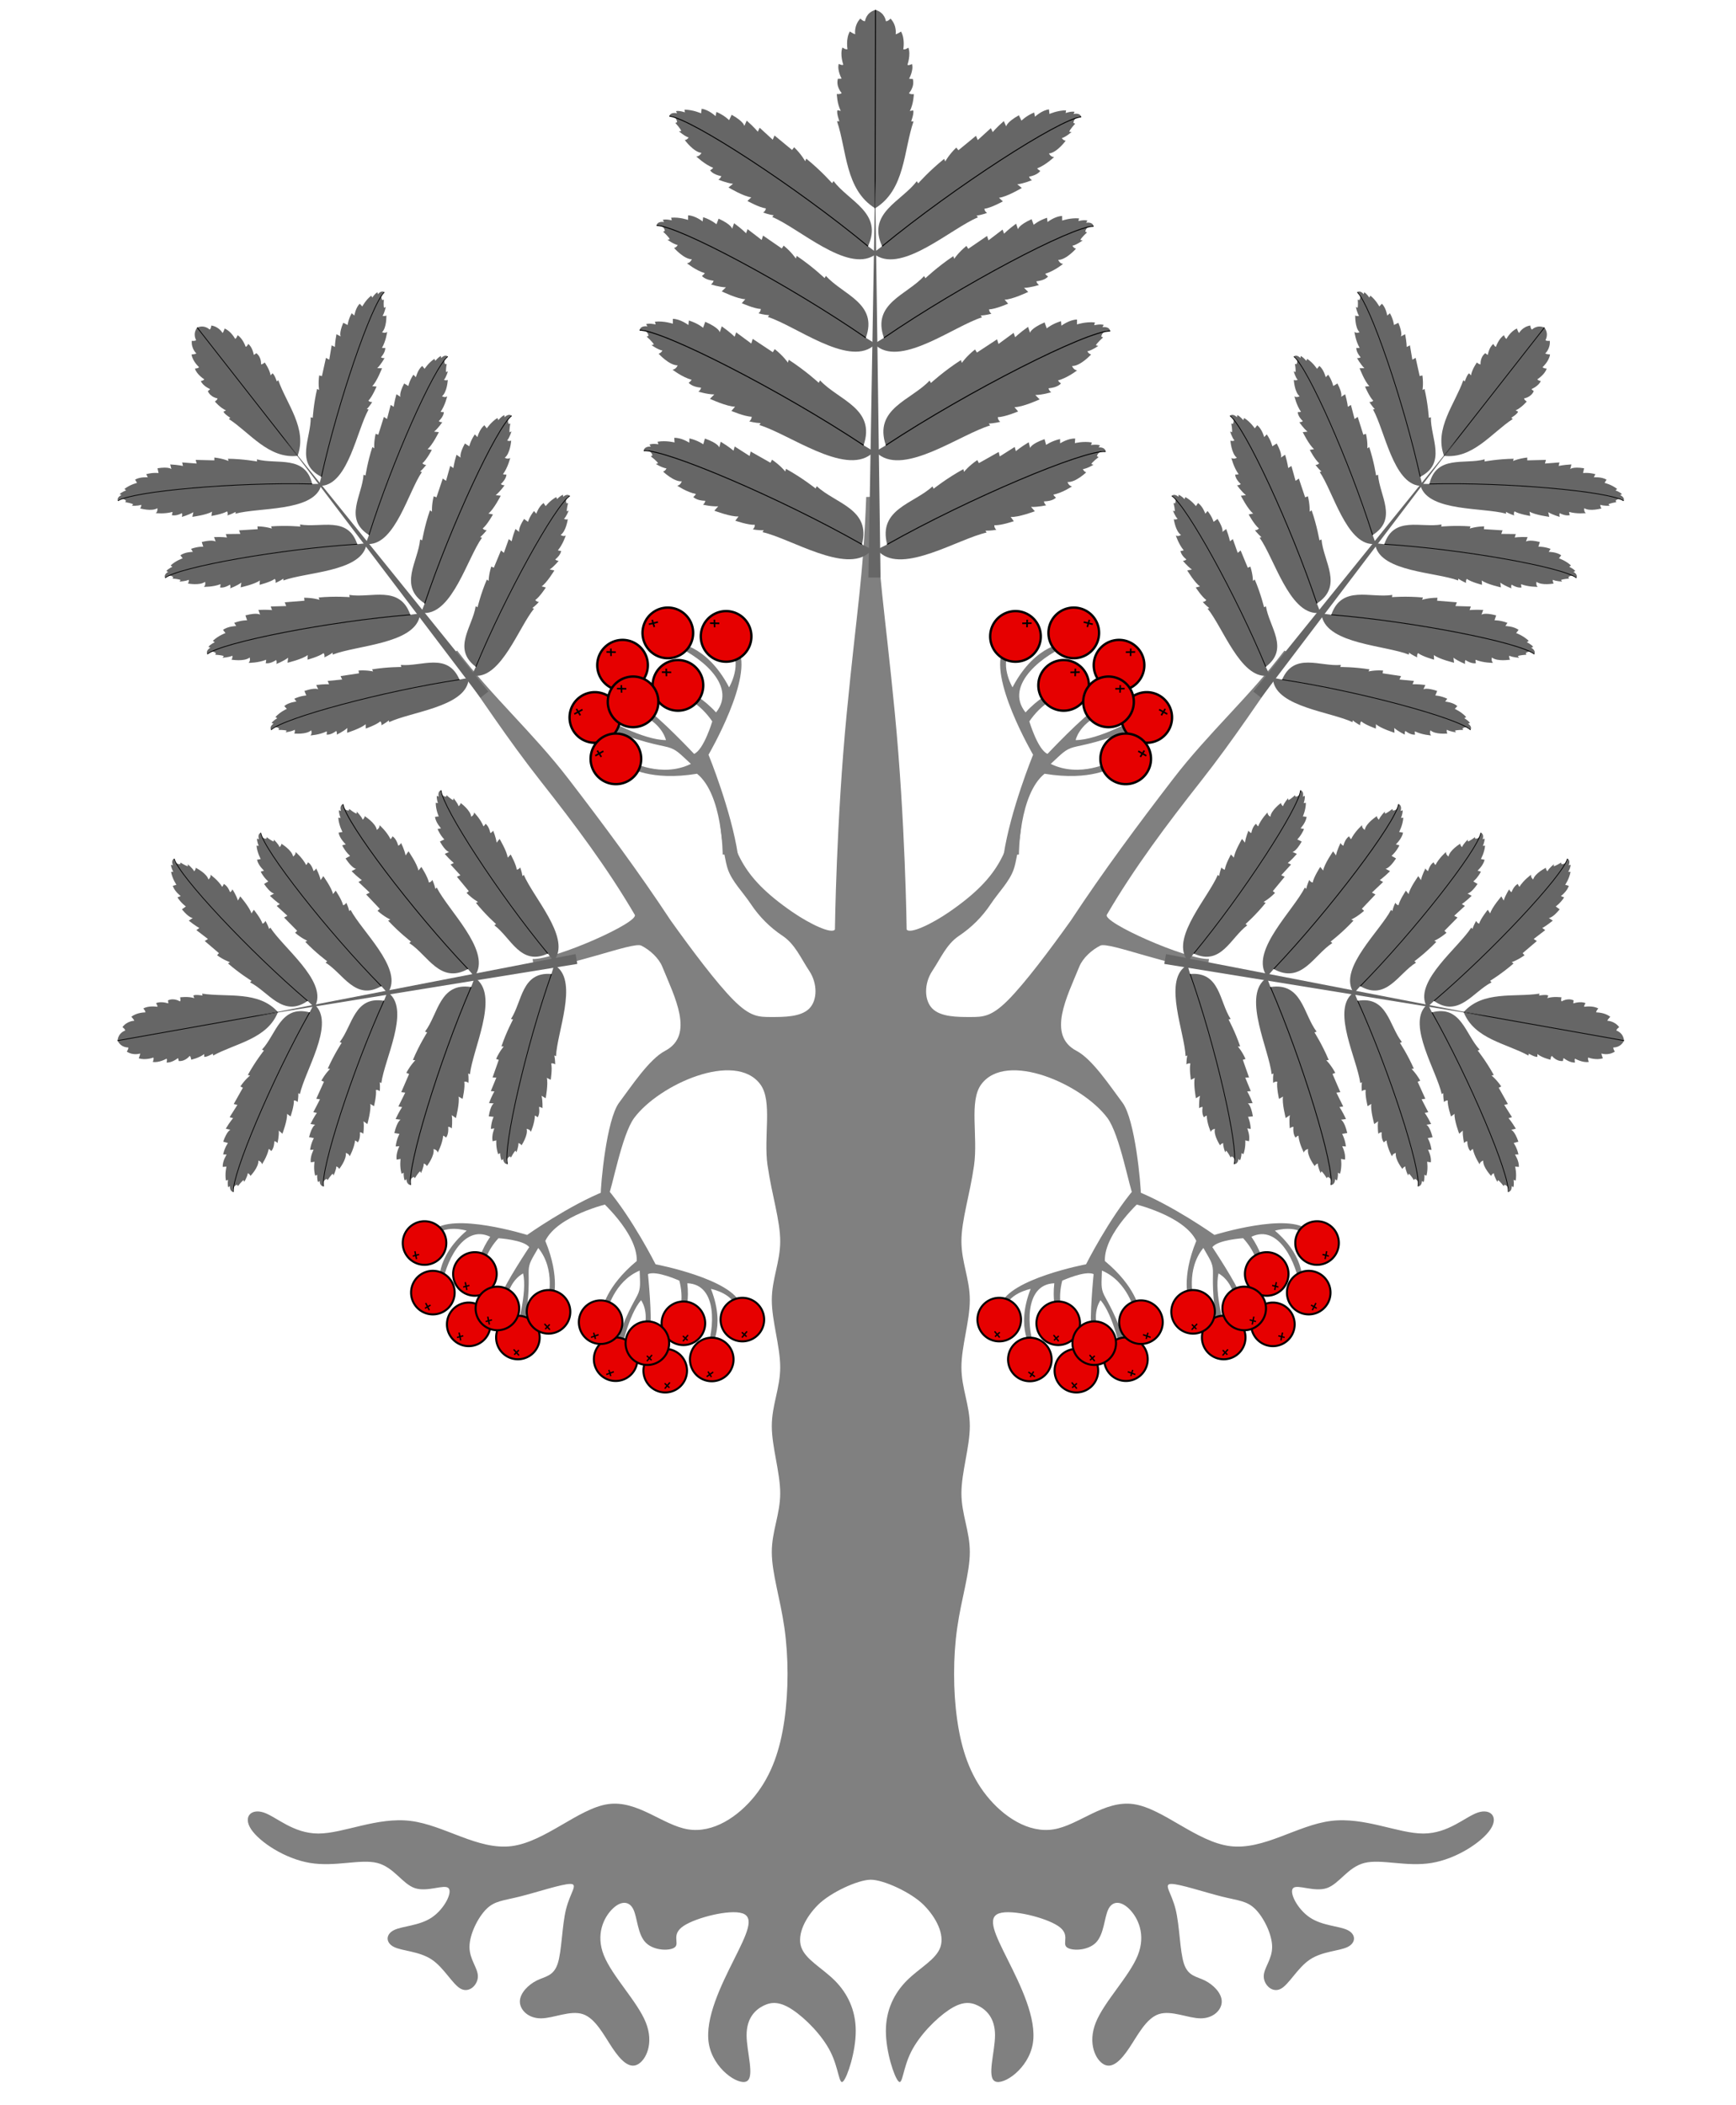 <?xml version="1.0" encoding="UTF-8" standalone="no"?>
<!-- Created with Inkscape (http://www.inkscape.org/) -->

<svg
   xmlns:dc="http://purl.org/dc/elements/1.1/"
   xmlns:cc="http://web.resource.org/cc/"
   xmlns:rdf="http://www.w3.org/1999/02/22-rdf-syntax-ns#"
   xmlns:svg="http://www.w3.org/2000/svg"
   xmlns="http://www.w3.org/2000/svg"
   xmlns:xlink="http://www.w3.org/1999/xlink"
   version="1.0"
   width="251"
   height="304.2"
   id="svg4166">
  <defs
     id="defs4168" />
  <g
     transform="matrix(1.202,0,0,1.202,-25.351,-4.888)"
     id="Rowan-Tree"
     style="fill:#808080;stroke:#000000">
    <path
       d="m 113.419,144.21 c -0.505,-3.535 0.633,-7.765 -0.882,-9.786 -1.515,-2.02 -4.545,-2.02 -7.576,-1.01 -3.03,1.01 -6.061,3.03 -7.576,5.051 -1.515,2.02 -2.664,8.544 -3.169,9.554 0,0 -0.878,-0.085 -0.878,-0.085 0,-1.515 0.709,-9.272 2.224,-11.293 1.515,-2.02 3.626,-5.231 5.524,-6.226 3.605,-1.889 1.137,-6.515 -0.334,-10.132 -0.425,-1.046 -1.515,-2.02 -2.525,-2.525 -1.01,-0.505 -8.81,2.7 -12.766,2.7 -0.168,-1.347 -0.135,0.261 -0.303,-1.086 2.719,0.081 12.972,-4.456 12.273,-5.343 -3.314,-5.666 -7.243,-10.886 -11.289,-16.022 -4.046,-5.136 -7.153,-9.946 -10.94,-15.279 l 0.884,-0.436 c 4.264,5.61 9.112,9.867 13.374,15.41 4.262,5.543 8.428,11.152 12.302,17.026 2.525,3.535 5.556,7.576 7.576,9.596 2.02,2.02 3.03,2.02 4.545,2.02 1.515,0 3.535,0 4.545,-1.01 1.01,-1.01 1.01,-3.03 0,-4.545 -1.01,-1.515 -1.689,-3.196 -3.204,-4.206 -1.515,-1.01 -2.793,-2.288 -3.804,-3.804 -1.01,-1.515 -2.288,-2.731 -2.793,-4.246 -0.505,-1.515 -1.015,-5.94 -1.015,-6.95 l 0.323,-1.038 c 1.475,5.765 2.064,8.76 8.473,13.173 2.08,1.432 4.721,2.697 5.115,2.102 0,0 0.16,-13.038 1.42,-26 1.255,-12.919 1.966,-15.993 2.343,-26 1.119,0 0.432,-0.081 0.551,-0.081 0.119,0 -0.568,0.081 0.55,0.081 0.376,10.007 1.087,13.081 2.343,26 1.259,12.962 1.42,26 1.42,26 0.394,0.596 3.035,-0.67 5.115,-2.102 6.409,-4.413 6.998,-7.408 8.473,-13.173 l 0.323,1.038 c 0,1.01 -0.51,5.435 -1.015,6.95 -0.505,1.515 -1.783,2.731 -2.793,4.246 -1.01,1.515 -2.288,2.793 -3.804,3.804 -1.515,1.01 -2.194,2.691 -3.204,4.206 -1.01,1.515 -1.01,3.535 0,4.545 1.01,1.01 3.03,1.01 4.545,1.01 1.515,0 2.525,0 4.545,-2.02 2.02,-2.02 5.051,-6.061 7.576,-9.596 3.874,-5.874 8.039,-11.483 12.302,-17.026 4.262,-5.543 9.11,-9.8 13.374,-15.41 l 0.884,0.436 c -3.787,5.333 -6.893,10.142 -10.94,15.279 -4.046,5.136 -7.975,10.356 -11.289,16.022 -0.699,0.887 9.555,5.425 12.273,5.343 -0.168,1.347 -0.135,-0.261 -0.303,1.086 -3.956,0 -11.756,-3.205 -12.766,-2.7 -1.01,0.505 -2.1,1.479 -2.525,2.525 -1.471,3.617 -3.938,8.243 -0.334,10.132 1.898,0.995 4.009,4.206 5.524,6.226 1.515,2.02 2.224,9.777 2.224,11.293 0,0 -0.878,0.085 -0.878,0.085 -0.505,-1.01 -1.654,-7.534 -3.169,-9.554 -1.515,-2.02 -4.545,-4.04 -7.576,-5.051 -3.03,-1.01 -6.061,-1.01 -7.576,1.01 -1.515,2.02 -0.377,6.25 -0.882,9.786 -0.505,3.535 -1.515,6.566 -1.515,9.091 0,2.525 1.01,4.545 1.01,7.071 0,2.525 -1.01,5.556 -1.01,8.081 0,2.525 1.01,4.545 1.01,7.071 0,2.525 -1.01,5.556 -1.01,8.081 0,2.525 1.01,4.545 1.01,7.071 0,2.525 -1.01,5.556 -1.515,9.091 -0.505,3.535 -0.505,7.576 0,11.111 0.505,3.535 1.515,6.566 3.535,9.091 2.02,2.525 5.051,4.545 8.081,4.04 3.03,-0.505 6.061,-3.535 9.596,-3.03 3.535,0.505 7.576,4.545 11.616,5.051 4.04,0.505 8.081,-2.525 12.121,-3.03 4.04,-0.505 8.081,1.515 11.111,1.515 3.03,0 5.051,-2.02 6.566,-2.525 1.515,-0.505 2.525,0.505 1.515,2.02 -1.01,1.515 -4.04,3.535 -7.071,4.04 -3.03,0.505 -6.061,-0.505 -8.081,0 -2.02,0.505 -3.03,2.525 -4.545,3.03 -1.515,0.505 -3.535,-0.505 -4.04,0 -0.505,0.505 0.505,2.525 2.02,3.535 1.515,1.01 3.535,1.01 4.545,1.515 1.01,0.505 1.01,1.515 0,2.02 -1.01,0.505 -3.03,0.505 -4.545,1.515 -1.515,1.01 -2.525,3.03 -3.535,3.535 -1.01,0.505 -2.02,-0.505 -2.02,-1.515 0,-1.01 1.01,-2.02 1.01,-3.535 0,-1.515 -1.01,-3.535 -2.02,-4.545 -1.01,-1.01 -2.02,-1.01 -4.04,-1.515 -2.02,-0.505 -5.051,-1.515 -6.061,-1.515 -1.01,0 0,1.01 0.505,3.03 0.505,2.02 0.505,5.051 1.01,6.566 0.505,1.515 1.515,1.515 2.525,2.02 1.01,0.505 2.02,1.515 2.02,2.525 0,1.01 -1.01,2.02 -2.525,2.02 -1.515,0 -3.535,-1.01 -5.051,-0.505 -1.515,0.505 -2.525,2.525 -3.535,4.04 -1.01,1.515 -2.02,2.525 -3.03,2.02 -1.01,-0.505 -2.02,-2.525 -1.01,-5.051 1.01,-2.525 4.04,-5.556 5.051,-8.081 1.01,-2.525 0,-4.545 -1.01,-5.556 -1.01,-1.01 -2.02,-1.01 -2.525,0 -0.505,1.01 -0.505,3.03 -1.515,4.04 -1.01,1.01 -3.03,1.01 -3.535,0.505 -0.505,-0.505 0.505,-1.515 -1.01,-2.525 -1.515,-1.01 -5.556,-2.02 -7.071,-1.515 -1.515,0.505 -0.505,2.525 1.01,5.556 1.515,3.03 3.535,7.071 3.03,10.101 -0.505,3.03 -3.535,5.051 -4.545,4.545 -1.01,-0.505 0,-3.535 0,-5.556 0,-2.02 -1.01,-3.03 -2.02,-3.535 -1.01,-0.505 -2.02,-0.505 -3.535,0.505 -1.515,1.01 -3.535,3.03 -4.545,5.051 -1.01,2.02 -1.01,4.04 -1.515,3.535 -0.505,-0.505 -1.515,-3.535 -1.515,-6.061 0,-2.525 1.01,-4.545 2.525,-6.061 1.515,-1.515 3.535,-2.525 4.04,-4.04 0.505,-1.515 -0.505,-3.535 -2.02,-5.051 -1.515,-1.515 -4.841,-3.03 -6.357,-3.03 -1.515,0 -4.841,1.515 -6.357,3.03 -1.515,1.515 -2.525,3.535 -2.02,5.051 0.505,1.515 2.525,2.525 4.04,4.04 1.515,1.515 2.525,3.535 2.525,6.061 0,2.525 -1.01,5.556 -1.515,6.061 -0.505,0.505 -0.505,-1.515 -1.515,-3.535 -1.01,-2.02 -3.03,-4.04 -4.545,-5.051 -1.515,-1.01 -2.525,-1.01 -3.535,-0.505 -1.01,0.505 -2.02,1.515 -2.02,3.535 0,2.02 1.01,5.051 0,5.556 -1.01,0.505 -4.04,-1.515 -4.545,-4.545 -0.505,-3.03 1.515,-7.071 3.03,-10.101 1.515,-3.03 2.525,-5.051 1.01,-5.556 -1.515,-0.505 -5.556,0.505 -7.071,1.515 -1.515,1.01 -0.505,2.02 -1.01,2.525 -0.505,0.505 -2.525,0.505 -3.535,-0.505 -1.01,-1.01 -1.01,-3.03 -1.515,-4.04 -0.505,-1.01 -1.515,-1.01 -2.525,0 -1.01,1.01 -2.02,3.03 -1.01,5.556 1.01,2.525 4.04,5.556 5.051,8.081 1.01,2.525 0,4.545 -1.01,5.051 -1.01,0.505 -2.02,-0.505 -3.03,-2.02 -1.01,-1.515 -2.02,-3.535 -3.535,-4.04 -1.515,-0.505 -3.535,0.505 -5.051,0.505 -1.515,0 -2.525,-1.01 -2.525,-2.02 0,-1.01 1.01,-2.02 2.02,-2.525 1.01,-0.505 2.02,-0.505 2.525,-2.02 0.505,-1.515 0.505,-4.545 1.01,-6.566 0.505,-2.02 1.515,-3.03 0.505,-3.03 -1.01,0 -4.04,1.01 -6.061,1.515 -2.02,0.505 -3.03,0.505 -4.04,1.515 -1.01,1.01 -2.02,3.03 -2.02,4.545 0,1.515 1.01,2.525 1.01,3.535 0,1.01 -1.01,2.02 -2.02,1.515 -1.01,-0.505 -2.02,-2.525 -3.535,-3.535 -1.515,-1.01 -3.535,-1.01 -4.545,-1.515 -1.01,-0.505 -1.01,-1.515 0,-2.02 1.01,-0.505 3.03,-0.505 4.545,-1.515 1.515,-1.01 2.525,-3.03 2.02,-3.535 -0.505,-0.505 -2.525,0.505 -4.04,0 -1.515,-0.505 -2.525,-2.525 -4.545,-3.03 -2.02,-0.505 -5.051,0.505 -8.081,0 -3.03,-0.505 -6.061,-2.525 -7.071,-4.04 -1.01,-1.515 0,-2.525 1.515,-2.02 1.515,0.505 3.535,2.525 6.566,2.525 3.03,0 7.071,-2.02 11.111,-1.515 4.04,0.505 8.081,3.535 12.121,3.03 4.04,-0.505 8.081,-4.545 11.616,-5.051 3.535,-0.505 6.566,2.525 9.596,3.03 3.03,0.505 6.061,-1.515 8.081,-4.04 2.02,-2.525 3.03,-5.556 3.535,-9.091 0.505,-3.535 0.505,-7.576 0,-11.111 -0.505,-3.535 -1.515,-6.566 -1.515,-9.091 0,-2.525 1.01,-4.545 1.01,-7.071 0,-2.525 -1.01,-5.556 -1.01,-8.081 0,-2.525 1.01,-4.545 1.01,-7.071 0,-2.525 -1.01,-5.556 -1.01,-8.081 0,-2.525 1.01,-4.545 1.01,-7.071 0,-2.525 -1.01,-5.556 -1.515,-9.091 z"
       id="Trunk"
       style="stroke:none" />
    <g
       transform="matrix(-0.008,0.045,-0.045,-0.008,211.235,93.542)"
       id="Leaf"
       style="fill:#666666;stroke-width:2">
      <g
         transform="translate(0,11.153)"
         id="Kvist-top-leaf">
        <path
           d="m 747.817,168.886 c 65.074,-39.952 61.382,-125.567 82.698,-187.855 l -5.064,-0.048 c 0,0 6.802,-18.4 4.17,-23.764 l -7.124,1.314 c 7.912,-14.81 8.622,-36.439 8.622,-36.439 0,0 -7.947,1.086 -10.54,-2.142 0,0 12.853,-13.444 8.208,-30.759 0,0 -6.917,0.405 -7.905,-0.641 0,0 10.014,-17.898 6.108,-31.533 0,0 -8.113,4.131 -9.8,1.54 0,0 7.71,-21.626 1.911,-36.943 0,0 -7.126,5.176 -10.954,3.538 0,0 4.128,-22.037 -4.965,-38.265 0,0 -7.867,5.358 -11.655,5.855 0,0 3.302,-18.402 -11.061,-33.769 0,0 -6.426,6.722 -10.172,5.493 0,0 -1.762,-18.45 -22.476,-24.233 -20.714,5.782 -22.476,24.233 -22.476,24.233 -3.746,1.229 -10.172,-5.493 -10.172,-5.493 -14.363,15.367 -11.061,33.769 -11.061,33.769 -3.788,-0.498 -11.655,-5.855 -11.655,-5.855 -9.092,16.228 -4.965,38.265 -4.965,38.265 -3.829,1.638 -10.954,-3.538 -10.954,-3.538 -5.799,15.317 1.911,36.943 1.911,36.943 -1.687,2.591 -9.8,-1.54 -9.8,-1.54 -3.905,13.635 6.108,31.533 6.108,31.533 -0.988,1.046 -7.905,0.641 -7.905,0.641 -4.645,17.316 8.208,30.759 8.208,30.759 -2.592,3.228 -10.54,2.142 -10.54,2.142 0,0 0.71,21.63 8.622,36.439 l -7.124,-1.314 c -2.633,5.364 4.17,23.764 4.17,23.764 l -5.064,0.048 c 21.316,62.288 17.624,147.903 82.698,187.855 z"
           id="use2874"
           style="stroke:none" />
        <path
           d="m 747.817,-259.764 c 0,0 0,428.65 0,428.65"
           id="use2883"
           style="fill:none" />
      </g>
      <use
         transform="matrix(-1,0,0,1,1495.635,0)"
         id="kvist-L-side"
         x="0"
         y="0"
         width="1545"
         height="1020"
         xlink:href="#kvist-R-side" />
      <g
         id="kvist-R-side">
        <g
           transform="translate(-4.369,13.388)"
           id="g2854">
          <path
             d="m 756.867,465.028 c 55.295,42.411 167.183,-44.362 226.773,-63.152 l -2.871,-3.827 c 10.737,-0.537 23.268,-3.944 23.268,-3.944 0,0 -5.087,-3.546 -5.087,-9.452 14.495,-0.537 41.144,-12.439 41.144,-12.439 l -7.655,-8.612 c 16.105,0 51.016,-16.803 51.016,-16.803 l -9.032,-8.728 c 15.032,-0.537 32.416,-6.347 32.416,-6.347 0,0 -4.13,-1.983 -5.741,-7.888 19.863,-2.147 25.181,-10.525 25.181,-10.525 -3.758,-2.147 -6.161,-5.858 -6.161,-5.858 19.863,-5.905 38.624,-21.354 38.624,-21.354 -7.516,-0.537 -10.525,-8.612 -10.525,-8.612 17.179,0 38.46,-24.389 38.46,-24.389 -5.369,-1.074 -7.841,-6.231 -7.841,-6.231 9.663,-2.147 22.008,-11.482 22.008,-11.482 l -4.784,-0.957 c 0.537,-3.758 14.236,-16.383 14.236,-16.383 l -3.711,-1.797 c 0,0 1.841,-14.353 17.946,-11.668 -2.147,-10.2 -16.033,-7.468 -16.033,-7.468 l 2.637,-4.667 c -7.516,-2.147 -19.44,1.026 -19.44,1.026 l 1.377,-5.694 c -18.79,-1.611 -36.477,4.737 -36.477,4.737 l -0.186,-9.941 c -15.569,0.537 -31.459,13.162 -31.459,13.162 l -1.074,-9.218 c -18.253,5.905 -28.822,15.262 -28.822,15.262 l -4.551,-12.088 c -28.453,12.884 -29.359,21.774 -29.359,21.774 l -4.131,-12.019 c -17.716,12.884 -25.952,21.704 -25.952,21.704 l -3.291,-8.915 -30.433,23.267 -3.057,-9.452 -40.538,27.818 -4.014,-6.231 c -17.716,14.495 -26.372,27.935 -26.372,27.935 l -1.914,-5.741 c -34.358,23.085 -60.281,47.842 -60.281,47.842 l -2.871,-4.784 c -36.506,40.801 -113.379,59.034 -86.536,133.656 l -17.76,11.015 2.871,7.468 z"
             id="path2848"
             style="stroke:none" />
          <path
             d="M 771.756,446.545 C 938.837,331.786 1177.283,205.282 1224.532,204.579"
             id="use2850"
             style="fill:none" />
        </g>
        <use
           transform="matrix(1.06,0.019,-0.019,1.06,-32.805,190.078)"
           id="use2862"
           x="0"
           y="0"
           width="1545"
           height="1020"
           xlink:href="#g2854" />
        <use
           transform="matrix(0.996,-0.087,0.087,0.996,-41.22,-129.231)"
           id="use2864"
           x="0"
           y="0"
           width="1545"
           height="1020"
           xlink:href="#g2854" />
        <use
           transform="matrix(0.996,0.087,-0.087,0.996,50.801,381.494)"
           id="use2866"
           x="0"
           y="0"
           width="1545"
           height="1020"
           xlink:href="#g2854" />
      </g>
      <path
         d="m 760.933,977.952 -13.115,-857.862 -13.115,857.862 26.231,0 z"
         id="Kvist-stem"
         style="stroke:none" />
    </g>
    <use
       transform="matrix(-1,0,0,1,251.674,0)"
       id="Leaf-2"
       x="0"
       y="0"
       width="251"
       height="304.2"
       xlink:href="#Leaf" />
    <use
       transform="matrix(0.469,-0.883,0.883,0.469,-8.714,173.979)"
       id="Leaf-3"
       x="0"
       y="0"
       width="251"
       height="304.2"
       xlink:href="#Leaf" />
    <use
       transform="matrix(-1,0,0,1,251.674,0)"
       id="Leaf-4"
       x="0"
       y="0"
       width="251"
       height="304.2"
       xlink:href="#Leaf-3" />
    <use
       transform="matrix(-0.211,-1.199,1.199,-0.211,17.177,292.026)"
       id="Leaf-5"
       x="0"
       y="0"
       width="251"
       height="304.2"
       xlink:href="#Leaf" />
    <g
       transform="matrix(0.431,0,0,0.431,100.685,112.216)"
       id="Berry-twig">
      <path
         d="m 180.655,92.403 c -5.52,-5.333 -26.387,1.165 -26.387,1.165 0,0 -11.733,-8.307 -21.932,-12.331 l -0.646,3.631 c 0,0 14.047,3.247 17.509,10.358 -4.304,10.48 -2.143,16.328 -2.143,16.328 l 1.403,-0.051 c 0,0 -2.246,-8.222 2.713,-14.303 1.778,3.135 2.592,4.133 2.669,6.3 0.077,2.168 -0.434,6.85 1.391,16.16 l 1.939,0 c 0,0 -2.999,-9.917 -1.781,-15.343 0,0 3.455,1.564 4.558,6.93 l 1.599,-0.638 c -0.842,-3.088 -7.857,-13.623 -7.857,-13.623 1.497,-2.058 8.581,-2.5 8.581,-2.5 3.368,3.649 3.997,7.152 3.997,7.152 l 1.633,-0.519 c 0,0 -0.799,-3.384 -3.325,-7.033 7.774,-3.753 12.721,7.852 13.479,13.963 l 0.605,-0.516 c 0,0 1.62,-7.314 -7.51,-15.149 0,0 6.598,-2.071 9.371,2.101 l 0.136,-2.083 z"
         id="twig"
         style="stroke:none" />
      <use
         transform="matrix(0.866,0.5,-0.5,0.866,68.392,-65.742)"
         id="use2938"
         x="0"
         y="0"
         width="200"
         height="239"
         xlink:href="#berry" />
      <g
         transform="matrix(1.084,0,0,1.084,-15.41,-10.265)"
         id="berry"
         style="fill:#e60000">
        <path
           d="m 189.227,96.856 a 5.381,5.381 0 1 1 -10.762,0 5.381,5.381 0 1 1 10.762,0 z"
           transform="matrix(1.042,0,0,1.042,-19.996,17.88)"
           id="path2912"
           style="stroke-width:0.5" />
        <path
           d="m 174.054,120.913 -0.422,2.027"
           id="path3538"
           style="fill:none;stroke-width:0.356" />
        <path
           d="m 174.592,122.167 -1.617,-0.422"
           id="use3540"
           style="fill:none;stroke-width:0.356" />
      </g>
      <use
         transform="translate(12.331,-22.688)"
         id="use2928"
         x="0"
         y="0"
         width="200"
         height="239"
         xlink:href="#berry" />
      <use
         transform="translate(-1.726,-14.057)"
         id="use2930"
         x="0"
         y="0"
         width="200"
         height="239"
         xlink:href="#berry" />
      <use
         transform="matrix(0.966,0.259,-0.259,0.966,46.5,-49.004)"
         id="use2932"
         x="0"
         y="0"
         width="200"
         height="239"
         xlink:href="#berry" />
      <use
         transform="translate(-8.004,-4.439)"
         id="use2934"
         x="0"
         y="0"
         width="200"
         height="239"
         xlink:href="#berry" />
      <use
         transform="matrix(0.857,0.515,-0.515,0.857,63.161,-74.39)"
         id="use2936"
         x="0"
         y="0"
         width="200"
         height="239"
         xlink:href="#berry" />
    </g>
    <use
       transform="matrix(-0.883,0.469,0.469,0.883,227.799,-57.026)"
       id="Berry-twig-2"
       x="0"
       y="0"
       width="251"
       height="304.2"
       xlink:href="#Berry-twig" />
    <use
       transform="matrix(-0.261,-1.132,1.132,-0.261,16.312,323.865)"
       id="Berry-twig-3"
       x="0"
       y="0"
       width="251"
       height="304.2"
       xlink:href="#Berry-twig" />
    <use
       transform="matrix(-1,0,0,1,251.674,0)"
       id="use3440"
       x="0"
       y="0"
       width="251"
       height="304.2"
       xlink:href="#Berry-twig-3" />
    <use
       transform="matrix(-1,0,0,1,251.674,0)"
       id="use3442"
       x="0"
       y="0"
       width="251"
       height="304.2"
       xlink:href="#Berry-twig" />
    <use
       transform="matrix(-1,0,0,1,251.674,0)"
       id="use3444"
       x="0"
       y="0"
       width="251"
       height="304.2"
       xlink:href="#Berry-twig-2" />
  </g>
</svg>
